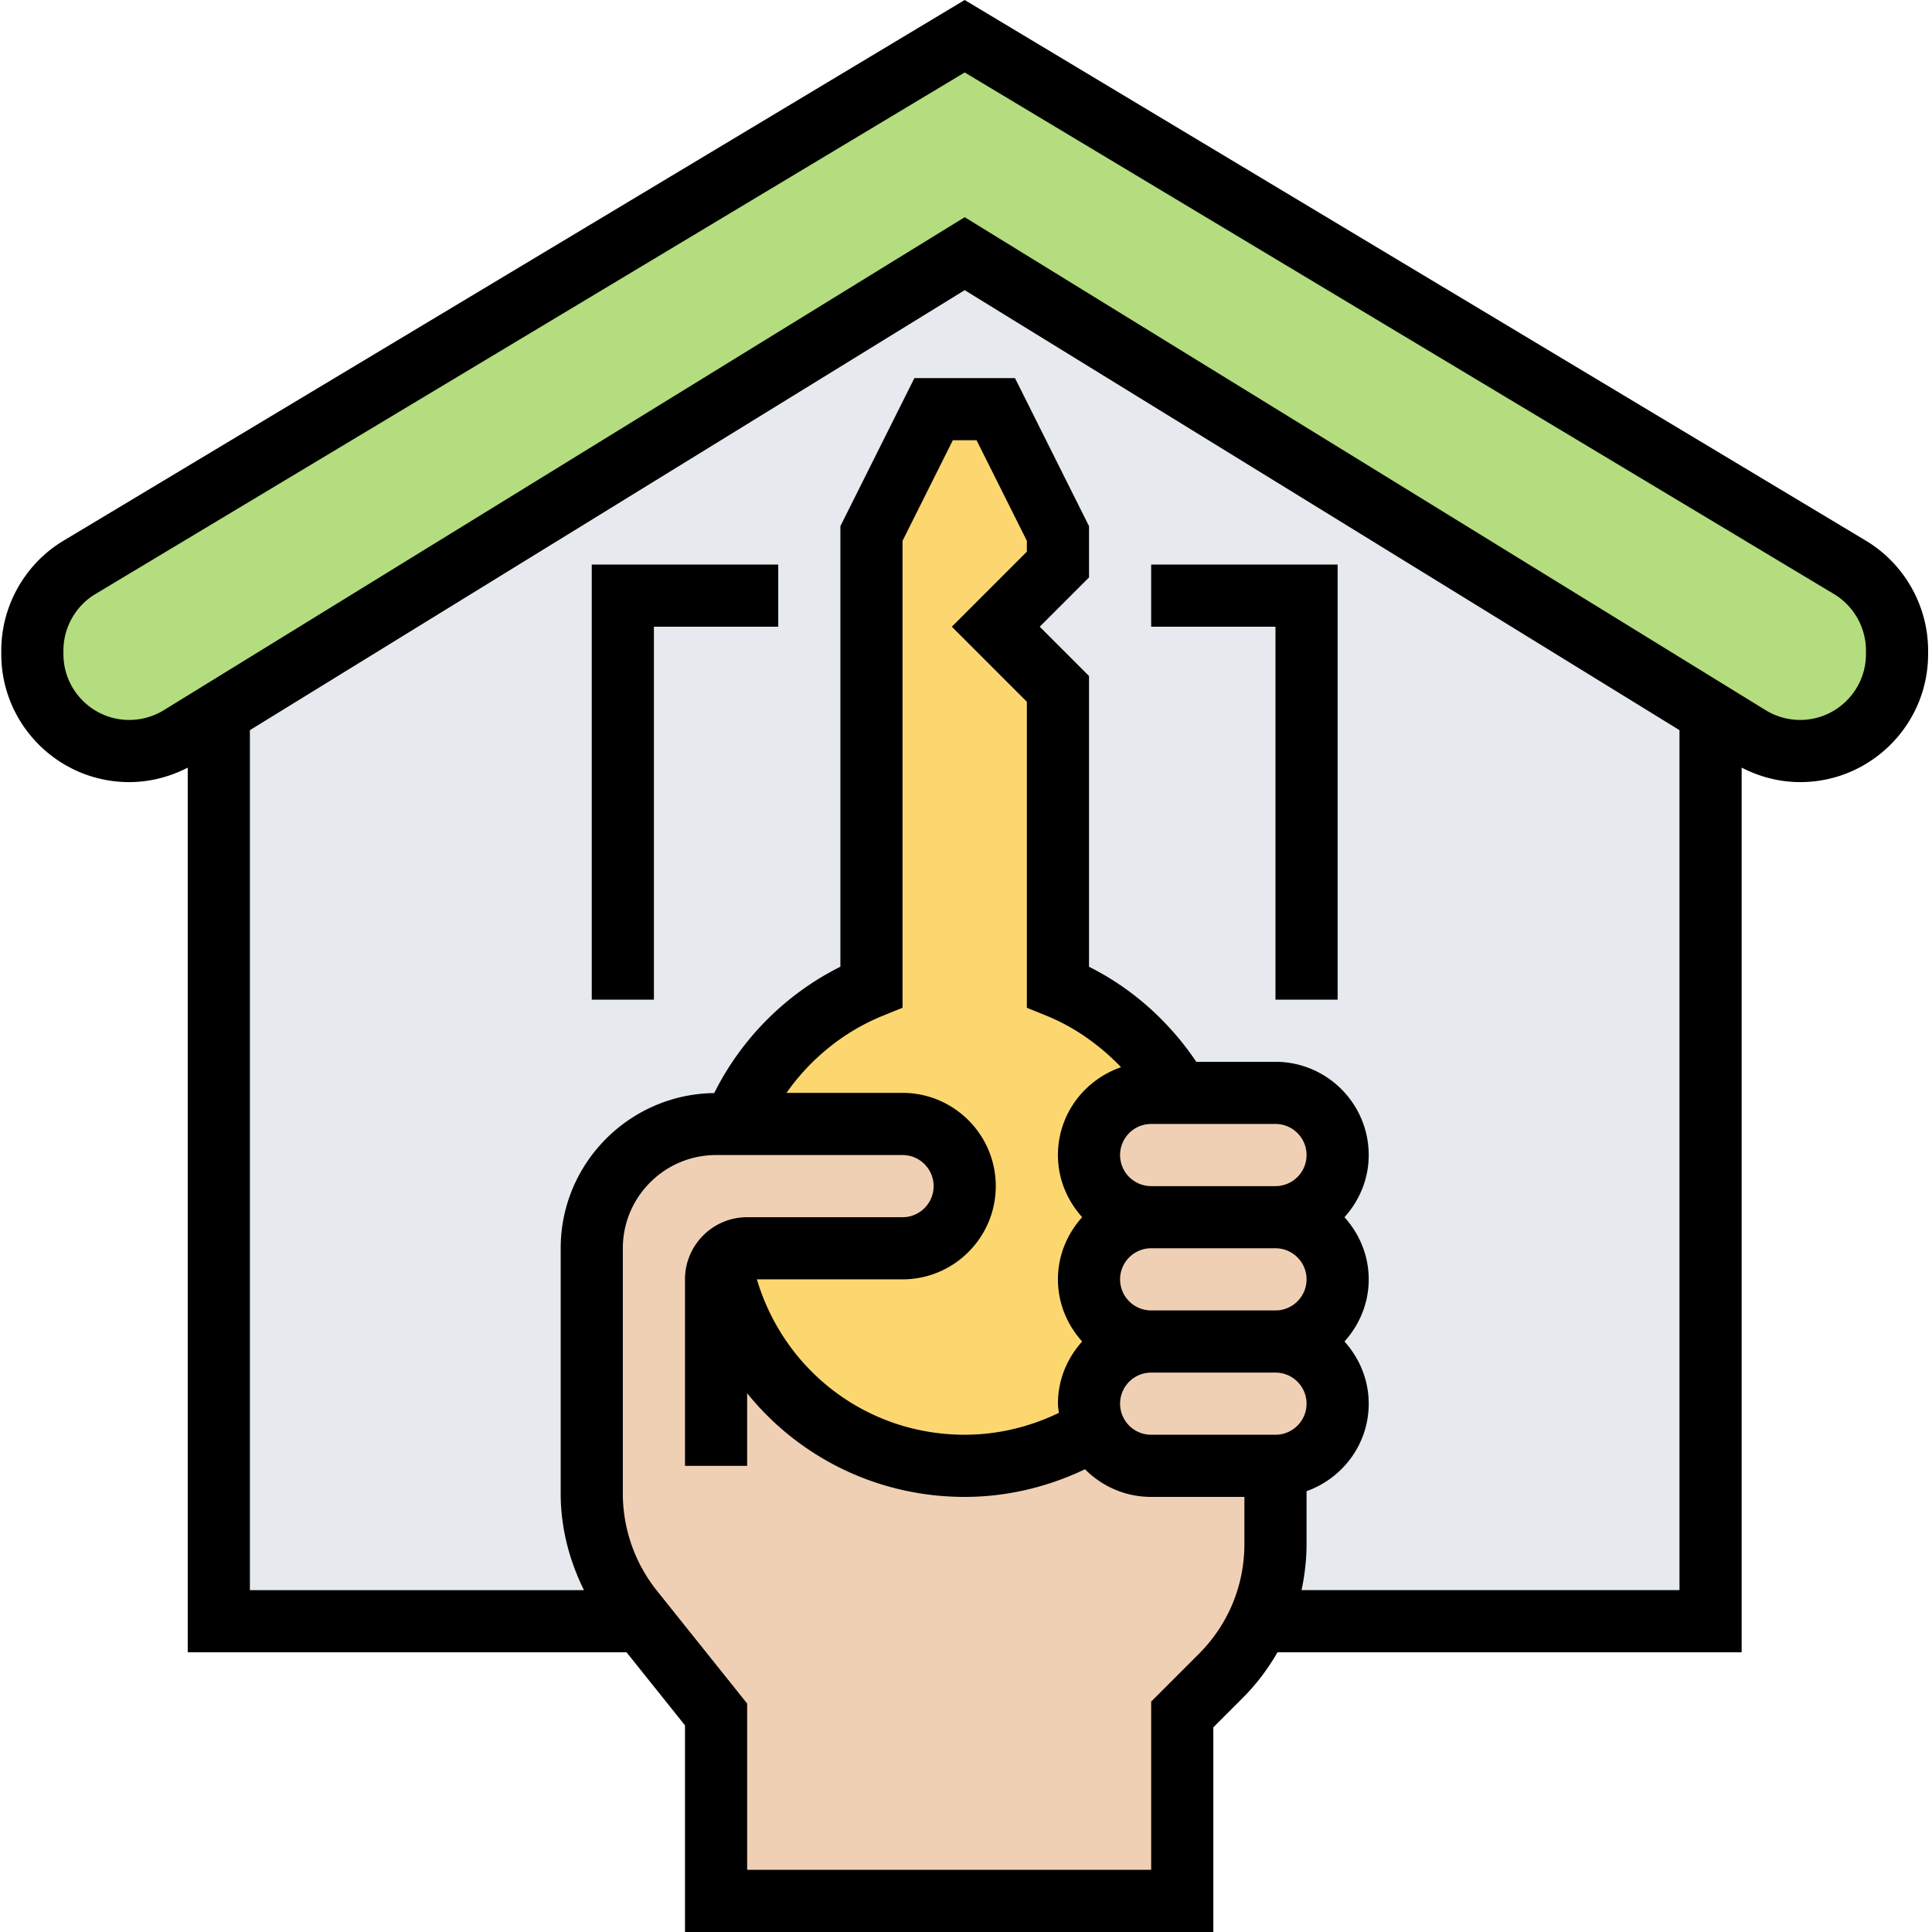 <svg height="497pt" viewBox="0 0 497 497.328" width="497pt" xmlns="http://www.w3.org/2000/svg"><path d="M488.164 167.488v.88a24.6 24.6 0 0 1-7.36 17.6 24.594 24.594 0 0 1-17.6 7.36 25.125 25.125 0 0 1-13.04-3.68l-10-6.16-192-118.16-192 118.16-10 6.16a25.125 25.125 0 0 1-13.039 3.68c-13.762 0-24.96-11.2-24.96-24.96v-.88c0-8.8 4.558-16.879 12.077-21.441L248.164 9.328l227.922 136.719c7.52 4.562 12.078 12.64 12.078 21.441zm0 0" fill="#b4dd7f"/><path d="M224.164 137.328v116.719c-16.078 6.402-28.879 19.2-35.36 35.281h-4.64c-17.68 0-32 14.32-32 32v63.2c0 10.878 3.68 21.44 10.48 29.921l2.32 2.88h-108.8v-233.84l192-118.16 192 118.16v233.84H323.766c2.879-6.161 4.398-12.962 4.398-19.923v-20.078c4.399 0 8.399-1.762 11.281-4.719 2.957-2.882 4.72-6.882 4.72-11.28 0-8.802-7.2-16-16-16 4.397 0 8.397-1.763 11.28-4.72 2.957-2.882 4.72-6.882 4.72-11.28 0-8.802-7.2-16-16-16 4.397 0 8.397-1.763 11.28-4.72 2.957-2.882 4.72-6.882 4.72-11.28 0-8.802-7.2-16-16-16h-24.642c-7.039-12.321-18.078-22-31.359-27.282v-76.719l-16-16 16-16v-8l-16-32h-16zm0 0" fill="#e6e9ed"/><path d="M296.164 281.328h7.36c-7.04-12.32-18.079-22-31.36-27.281v-76.719l-16-16 16-16v-8l-16-32h-16l-16 32v116.719c-16.078 6.402-28.879 19.2-35.36 35.281h43.36c8.8 0 16 7.2 16 16 0 4.399-1.762 8.399-4.719 11.281-2.882 2.957-6.882 4.72-11.28 4.72h-40a7.87 7.87 0 0 0-6.88 4c5.598 29.6 31.598 52 62.88 52 12.237 0 23.679-3.442 33.44-9.442-.96-2-1.44-4.239-1.44-6.559 0-4.398 1.76-8.398 4.718-11.281 2.883-2.957 6.883-4.719 11.281-4.719-8.8 0-16-7.2-16-16 0-4.398 1.762-8.398 4.719-11.281 2.883-2.957 6.883-4.719 11.281-4.719-8.8 0-16-7.2-16-16 0-4.398 1.762-8.398 4.719-11.281 2.883-2.957 6.883-4.719 11.281-4.719zm0 0" fill="#fcd770"/><g fill="#f0d0b4"><path d="M328.164 281.328h-32c-4.398 0-8.398 1.762-11.281 4.719-2.957 2.883-4.719 6.883-4.719 11.281 0 8.8 7.2 16 16 16h32c4.399 0 8.399-1.762 11.281-4.719 2.957-2.882 4.72-6.882 4.72-11.28 0-8.802-7.2-16-16-16zm0 0M328.164 313.328h-32c-4.398 0-8.398 1.762-11.281 4.719-2.957 2.883-4.719 6.883-4.719 11.281 0 8.8 7.2 16 16 16h32c4.399 0 8.399-1.762 11.281-4.719 2.957-2.882 4.72-6.882 4.72-11.28 0-8.802-7.2-16-16-16zm0 0M328.164 345.328h-32c-4.398 0-8.398 1.762-11.281 4.719-2.957 2.883-4.719 6.883-4.719 11.281 0 2.32.48 4.559 1.441 6.559 2.48 5.52 8.079 9.441 14.56 9.441h32c4.397 0 8.397-1.762 11.28-4.719 2.957-2.882 4.72-6.882 4.72-11.28 0-8.802-7.2-16-16-16zm0 0"/><path d="M296.164 377.328c-6.48 0-12.078-3.922-14.559-9.441-9.761 6-21.203 9.441-33.44 9.441-31.282 0-57.282-22.398-62.88-52a7.87 7.87 0 0 1 6.88-4h40c4.398 0 8.398-1.762 11.28-4.719 2.957-2.882 4.72-6.882 4.72-11.28 0-8.802-7.2-16-16-16h-48c-17.68 0-32 14.32-32 32v63.198c0 10.88 3.679 21.442 10.48 29.922l2.32 2.88 19.2 24v48h120v-48l9.92-9.923c4.08-4.078 7.438-8.879 9.68-14.078 2.88-6.16 4.4-12.96 4.4-19.922v-20.078zm0 0"/></g><path d="M480.172 139.2L248.164 0 16.156 139.2C6.293 145.12.164 155.944.164 167.45v.933c0 18.168 14.777 32.945 32.938 32.945 5.261 0 10.398-1.328 15.062-3.726v227.726h112.953l15.047 18.809v53.191h136v-52.687l7.594-7.594c3.535-3.535 6.496-7.496 8.926-11.719h119.48V197.602c4.664 2.398 9.8 3.726 15.063 3.726 18.16 0 32.937-14.777 32.937-32.945v-.934c0-11.504-6.129-22.328-15.992-28.25zM308.445 425.733l-12.28 12.282v43.312h-104V438.52l-23.231-29.047a40.1 40.1 0 0 1-8.77-24.977v-63.168c0-13.23 10.77-24 24-24h48c4.414 0 8 3.582 8 8 0 4.414-3.586 8-8 8h-40c-8.824 0-16 7.176-16 16v48h16v-18.687c13.297 16.488 33.559 26.687 56 26.687 10.793 0 21.328-2.52 30.969-7.121 4.351 4.395 10.375 7.121 17.031 7.121h24v12.121c0 10.688-4.168 20.727-11.719 28.285zm-44.28-245.093v78.773l4.991 2.027c7.328 2.965 13.817 7.622 19.266 13.278-9.426 3.242-16.258 12.097-16.258 22.61 0 6.167 2.406 11.741 6.238 16-3.84 4.257-6.238 9.831-6.238 16s2.406 11.741 6.238 16c-3.84 4.257-6.238 9.831-6.238 16 0 .816.16 1.581.238 2.374-7.535 3.633-15.78 5.625-24.238 5.625-25.023 0-46.45-16.336-53.496-40h37.496c13.23 0 24-10.77 24-24s-10.77-24-24-24h-29.871c6.176-8.8 14.8-15.808 24.871-19.887l5-2.027v-120.2l12.945-25.886h6.11l12.945 25.887v2.8l-19.312 19.313zm72 180.687c0 4.414-3.587 8-8 8h-32a8 8 0 0 1 0-16h32c4.413 0 8 3.582 8 8zm0-32c0 4.414-3.587 8-8 8h-32a8 8 0 0 1 0-16h32c4.413 0 8 3.582 8 8zm-8-24h-32a8 8 0 0 1 0-16h32c4.413 0 8 3.582 8 8 0 4.414-3.587 8-8 8zm6.702 104c.832-3.863 1.297-7.832 1.297-11.879v-13.594c9.29-3.312 16-12.113 16-22.527 0-6.168-2.406-11.742-6.238-16 3.84-4.258 6.238-9.832 6.238-16s-2.406-11.742-6.238-16c3.84-4.258 6.238-9.832 6.238-16 0-13.23-10.77-24-24-24h-20.383c-6.976-10.351-16.449-18.902-27.617-24.465v-74.847l-12.687-12.688 12.687-12.687v-13.2L261.11 97.328h-25.89l-19.055 38.113v113.414c-14.031 6.993-25.496 18.504-32.473 32.52-21.832.266-39.527 18.059-39.527 39.953v63.168c0 8.656 2.176 17.137 5.992 24.832H64.164V187.953l184-113.258 184 113.258v221.375zm145.297-240.945c0 9.344-7.601 16.945-16.937 16.945-3.133 0-6.207-.871-8.88-2.512L248.165 55.91 41.996 182.816a17.049 17.049 0 0 1-8.894 2.512c-9.336 0-16.938-7.601-16.938-16.945v-.934c0-5.922 3.152-11.488 8.223-14.527L248.164 18.656l223.777 134.266c5.07 3.047 8.223 8.605 8.223 14.527zm0 0"/><path d="M152.164 257.328h16v-96h32v-16h-48zm0 0M296.164 161.328h32v96h16v-112h-48zm0 0"/></svg>